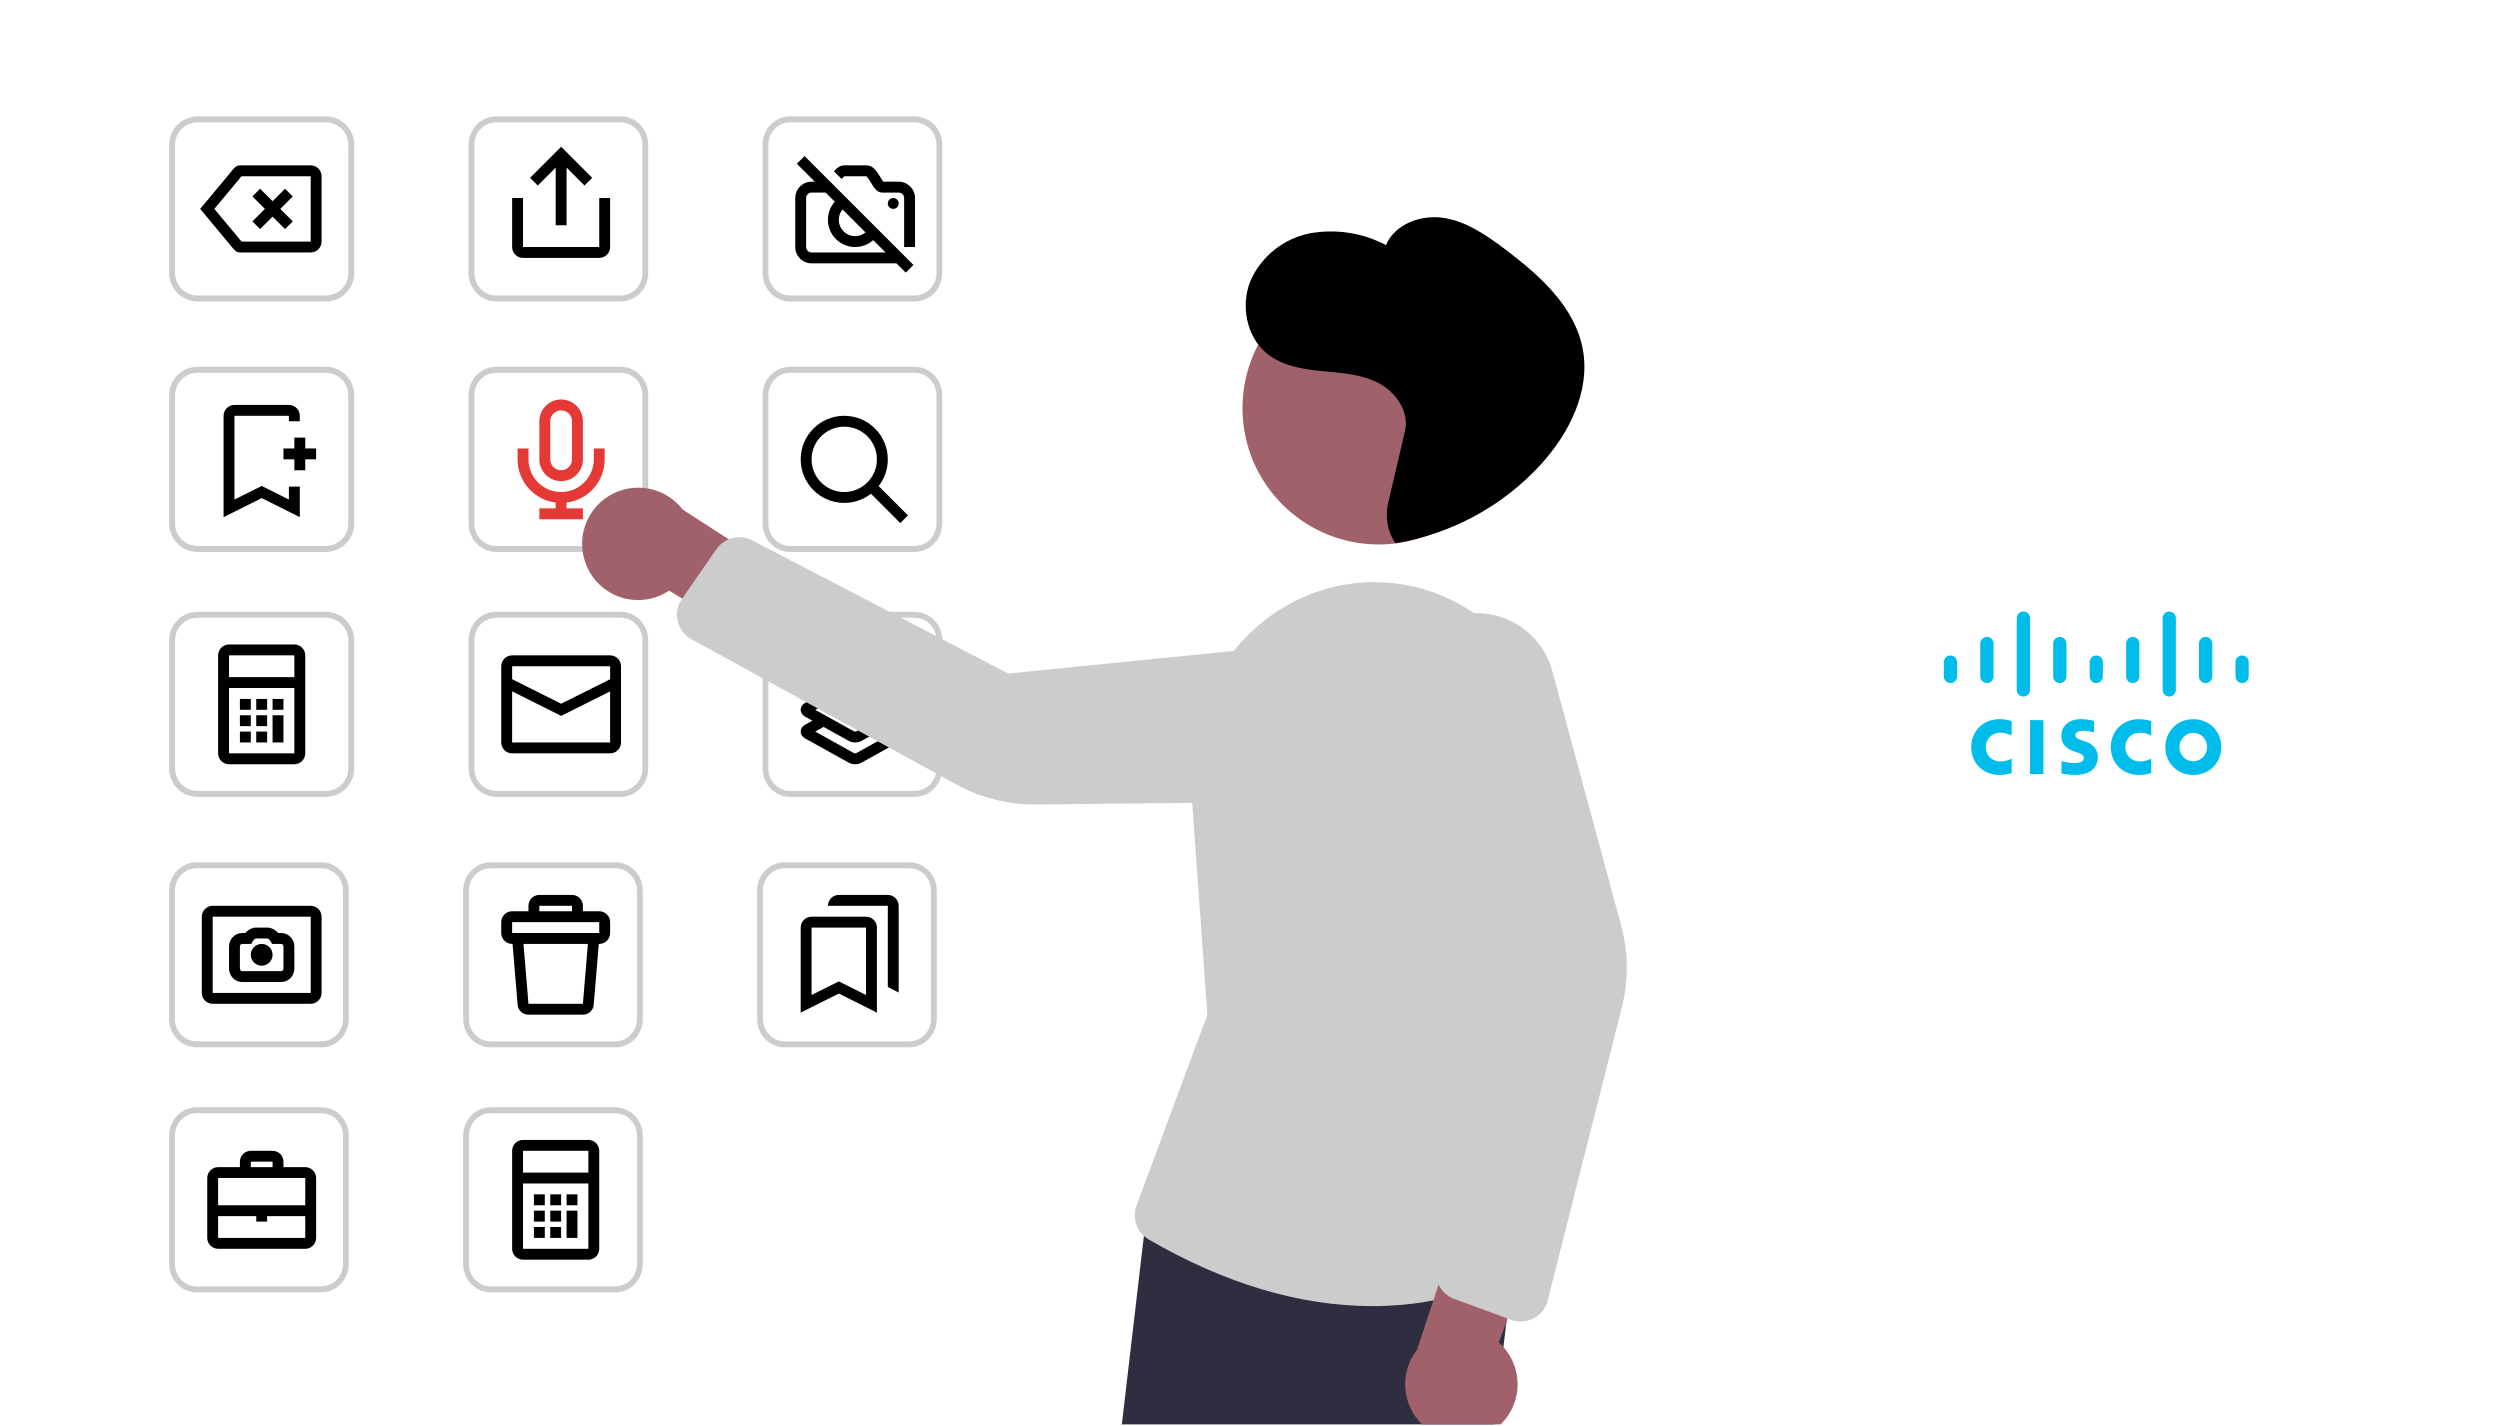 <svg width="975" height="556" viewBox="0 0 975 556" fill="none" xmlns="http://www.w3.org/2000/svg">
<g clip-path="url(#clip0)">
<path d="M127.093 117.57H77.023C74.09 117.567 71.278 116.4 69.205 114.326C67.131 112.253 65.964 109.441 65.961 106.508V56.438C65.964 53.505 67.131 50.694 69.205 48.62C71.278 46.546 74.09 45.38 77.023 45.376H127.093C130.026 45.38 132.837 46.546 134.911 48.62C136.985 50.694 138.151 53.505 138.155 56.438V106.508C138.151 109.441 136.985 112.253 134.911 114.326C132.837 116.4 130.026 117.567 127.093 117.57V117.57ZM77.023 47.705C74.707 47.708 72.488 48.629 70.85 50.266C69.213 51.903 68.292 54.123 68.29 56.438V106.508C68.292 108.823 69.213 111.043 70.85 112.68C72.488 114.318 74.707 115.239 77.023 115.241H127.093C129.408 115.239 131.628 114.318 133.265 112.68C134.902 111.043 135.823 108.823 135.826 106.508V56.438C135.823 54.123 134.902 51.903 133.265 50.266C131.628 48.629 129.408 47.708 127.093 47.705H77.023Z" fill="#CCCCCC"/>
<path fill-rule="evenodd" clip-rule="evenodd" d="M93.564 64.487H121.167C123.513 64.487 125.414 66.388 125.414 68.733V94.213C125.414 96.559 123.513 98.46 121.167 98.46H93.564C92.491 98.46 92.007 98.064 91.023 97.011C90.925 96.906 90.824 96.796 90.722 96.68C90.332 96.237 89.984 95.805 89.809 95.573L78.06 81.473L79.192 80.114L89.703 67.513C89.924 67.198 90.259 66.753 90.648 66.295C90.804 66.113 90.957 65.942 91.109 65.784C91.928 64.931 92.535 64.487 93.564 64.487ZM93.882 69.048C93.594 69.387 93.33 69.738 93.072 70.093L83.587 81.474L93.127 92.924C93.302 93.153 93.595 93.516 93.907 93.87C93.983 93.957 94.056 94.037 94.126 94.112C94.159 94.148 94.192 94.182 94.222 94.213H121.167V68.733H94.164C94.078 68.824 93.983 68.93 93.882 69.048ZM111.172 73.602L106.304 78.47L101.435 73.602L98.432 76.605L103.301 81.473L98.432 86.342L101.435 89.345L106.304 84.476L111.172 89.345L114.175 86.342L109.307 81.473L114.175 76.605L111.172 73.602Z" fill="black"/>
<path d="M356.74 117.57H308.142C305.296 117.566 302.567 116.4 300.554 114.326C298.541 112.252 297.409 109.441 297.406 106.508V56.438C297.409 53.505 298.541 50.693 300.554 48.62C302.567 46.546 305.296 45.379 308.142 45.376H356.74C359.586 45.379 362.315 46.546 364.328 48.62C366.341 50.693 367.473 53.505 367.476 56.438V106.508C367.473 109.441 366.341 112.252 364.328 114.326C362.315 116.4 359.586 117.566 356.74 117.57V117.57ZM308.142 47.705C305.895 47.707 303.741 48.628 302.152 50.266C300.562 51.903 299.669 54.123 299.666 56.438V106.508C299.669 108.823 300.562 111.043 302.152 112.68C303.741 114.317 305.895 115.238 308.142 115.241H356.74C358.987 115.238 361.141 114.317 362.73 112.68C364.32 111.043 365.213 108.823 365.216 106.508V56.438C365.213 54.123 364.32 51.903 362.73 50.266C361.141 48.628 358.987 47.707 356.74 47.705H308.142Z" fill="#CCCCCC"/>
<path fill-rule="evenodd" clip-rule="evenodd" d="M313.77 60.862L310.767 63.864L317.759 70.856H316.515C312.997 70.856 310.145 73.708 310.145 77.226V96.337C310.145 99.855 312.997 102.707 316.515 102.707H349.609L353.234 106.331L356.237 103.329L313.77 60.862ZM345.363 98.46L340.557 93.654C338.644 95.357 336.153 96.336 333.502 96.336C327.638 96.336 322.885 91.583 322.885 85.72C322.885 83.067 323.866 80.576 325.567 78.665L322.006 75.103H316.515C315.343 75.103 314.392 76.054 314.392 77.226V96.337C314.392 97.509 315.343 98.46 316.515 98.46H345.363ZM328.579 81.676C327.657 82.796 327.132 84.213 327.132 85.72C327.132 89.238 329.984 92.09 333.502 92.09C335.008 92.09 336.425 91.565 337.545 90.643L328.579 81.676ZM350.489 70.856C354.007 70.856 356.859 73.708 356.859 77.227V96.337H352.612V77.227C352.612 76.054 351.661 75.103 350.489 75.103H344.119C342.708 75.103 341.757 74.331 340.805 73.008C340.586 72.704 340.369 72.371 340.108 71.948C340.019 71.804 339.788 71.422 339.629 71.16L339.628 71.159L339.627 71.157L339.627 71.157C339.551 71.032 339.492 70.935 339.472 70.902C338.512 69.331 337.933 68.733 337.749 68.733H329.255C329.319 68.733 329.298 68.753 329.156 68.885L329.155 68.885L329.155 68.886L329.155 68.886C329.115 68.923 329.065 68.97 329.005 69.027C328.859 69.166 328.215 69.826 328.251 69.79C328.236 69.805 325.213 66.823 325.213 66.823C325.147 66.889 325.863 66.155 326.074 65.954C327.064 65.01 327.997 64.486 329.255 64.486H337.749C340.056 64.486 341.335 65.808 343.096 68.687C343.12 68.728 343.189 68.841 343.273 68.98L343.274 68.981C343.432 69.241 343.644 69.592 343.722 69.718C343.935 70.063 344.102 70.319 344.252 70.528C344.352 70.666 344.438 70.776 344.509 70.856H350.489ZM348.366 81.473C349.538 81.473 350.489 80.522 350.489 79.35C350.489 78.177 349.538 77.226 348.366 77.226C347.193 77.226 346.242 78.177 346.242 79.35C346.242 80.522 347.193 81.473 348.366 81.473Z" fill="black"/>
<path d="M356.74 215.244H308.142C305.296 215.24 302.567 214.074 300.554 212C298.541 209.926 297.409 207.114 297.406 204.182V154.112C297.409 151.179 298.541 148.367 300.554 146.293C302.567 144.22 305.296 143.053 308.142 143.05H356.74C359.586 143.053 362.315 144.22 364.328 146.293C366.341 148.367 367.473 151.179 367.476 154.112V204.182C367.473 207.114 366.341 209.926 364.328 212C362.315 214.074 359.586 215.24 356.74 215.244V215.244ZM308.142 145.379C305.895 145.381 303.741 146.302 302.152 147.939C300.562 149.577 299.669 151.796 299.666 154.112V204.182C299.669 206.497 300.562 208.717 302.152 210.354C303.741 211.991 305.895 212.912 308.142 212.915H356.74C358.987 212.912 361.141 211.991 362.73 210.354C364.32 208.717 365.213 206.497 365.216 204.182V154.112C365.213 151.796 364.32 149.577 362.73 147.939C361.141 146.302 358.987 145.381 356.74 145.379H308.142Z" fill="#CCCCCC"/>
<path fill-rule="evenodd" clip-rule="evenodd" d="M329.255 196.134C319.874 196.134 312.269 188.529 312.269 179.147C312.269 169.766 319.874 162.16 329.255 162.16C338.637 162.16 346.242 169.766 346.242 179.147C346.242 183.073 344.911 186.687 342.675 189.564L354.114 201.003L351.111 204.006L339.672 192.566C336.795 194.802 333.181 196.134 329.255 196.134ZM341.995 179.147C341.995 186.183 336.292 191.887 329.255 191.887C322.219 191.887 316.515 186.183 316.515 179.147C316.515 172.111 322.219 166.407 329.255 166.407C336.292 166.407 341.995 172.111 341.995 179.147Z" fill="black"/>
<path d="M242.079 215.244H193.481C190.635 215.24 187.906 214.074 185.893 212C183.88 209.926 182.748 207.114 182.745 204.182V154.112C182.748 151.179 183.88 148.367 185.893 146.293C187.906 144.22 190.635 143.053 193.481 143.05H242.079C244.925 143.053 247.654 144.22 249.667 146.293C251.68 148.367 252.812 151.179 252.815 154.112V204.182C252.812 207.114 251.68 209.926 249.667 212C247.654 214.074 244.925 215.24 242.079 215.244V215.244ZM193.481 145.379C191.234 145.381 189.08 146.302 187.491 147.939C185.902 149.577 185.008 151.796 185.005 154.112V204.182C185.008 206.497 185.902 208.717 187.491 210.354C189.08 211.991 191.234 212.912 193.481 212.915H242.079C244.326 212.912 246.481 211.991 248.07 210.354C249.659 208.717 250.553 206.497 250.555 204.182V154.112C250.553 151.796 249.659 149.577 248.07 147.939C246.481 146.302 244.326 145.381 242.079 145.379H193.481Z" fill="#CCCCCC"/>
<path fill-rule="evenodd" clip-rule="evenodd" d="M218.842 155.79C223.532 155.79 227.335 159.593 227.335 164.284V179.147C227.335 183.838 223.532 187.641 218.842 187.641C214.151 187.641 210.348 183.838 210.348 179.147V164.284C210.348 159.593 214.151 155.79 218.842 155.79ZM220.965 196.002V198.257H227.335V202.504H210.348V198.257H216.718V196.002C208.339 194.957 201.855 187.809 201.855 179.147V174.9H206.102V179.147C206.102 186.183 211.806 191.887 218.842 191.887C225.878 191.887 231.582 186.183 231.582 179.147V174.9H235.829V179.147C235.829 187.809 229.345 194.957 220.965 196.002ZM214.595 164.284C214.595 161.938 216.496 160.037 218.842 160.037C221.187 160.037 223.088 161.938 223.088 164.284V179.147C223.088 181.492 221.187 183.394 218.842 183.394C216.496 183.394 214.595 181.492 214.595 179.147V164.284Z" fill="#E53935"/>
<path d="M127.092 215.244H77.022C74.09 215.24 71.278 214.074 69.204 212C67.13 209.926 65.964 207.114 65.96 204.182V154.112C65.964 151.179 67.13 148.367 69.204 146.293C71.278 144.22 74.09 143.053 77.022 143.05H127.092C130.025 143.053 132.837 144.22 134.911 146.293C136.984 148.367 138.151 151.179 138.154 154.112V204.182C138.151 207.114 136.984 209.926 134.911 212C132.837 214.074 130.025 215.24 127.092 215.244V215.244ZM77.022 145.379C74.707 145.381 72.487 146.302 70.85 147.939C69.213 149.577 68.292 151.796 68.289 154.112V204.182C68.292 206.497 69.213 208.717 70.85 210.354C72.487 211.991 74.707 212.912 77.022 212.915H127.092C129.408 212.912 131.628 211.991 133.265 210.354C134.902 208.717 135.823 206.497 135.825 204.182V154.112C135.823 151.796 134.902 149.577 133.265 147.939C131.628 146.302 129.408 145.381 127.092 145.379H77.022Z" fill="#CCCCCC"/>
<path fill-rule="evenodd" clip-rule="evenodd" d="M112.674 189.764V194.822L102.058 189.513L91.441 194.822V162.16H112.674V164.284H116.921V162.16C116.921 159.815 115.02 157.914 112.674 157.914H91.441C89.095 157.914 87.194 159.815 87.194 162.16V201.693L102.058 194.261L116.921 201.693V189.764H112.674ZM114.798 170.654V174.9H110.551V179.147H114.798V183.394H119.044V179.147H123.291V174.9H119.044V170.654H114.798Z" fill="black"/>
<path d="M242.079 117.57H193.481C190.635 117.566 187.906 116.4 185.893 114.326C183.88 112.252 182.748 109.441 182.745 106.508V56.438C182.748 53.505 183.88 50.693 185.893 48.62C187.906 46.546 190.635 45.379 193.481 45.376H242.079C244.925 45.379 247.654 46.546 249.667 48.62C251.68 50.693 252.812 53.505 252.815 56.438V106.508C252.812 109.441 251.68 112.252 249.667 114.326C247.654 116.4 244.925 117.566 242.079 117.57V117.57ZM193.481 47.705C191.234 47.707 189.08 48.628 187.491 50.266C185.902 51.903 185.008 54.123 185.005 56.438V106.508C185.008 108.823 185.902 111.043 187.491 112.68C189.08 114.317 191.234 115.238 193.481 115.241H242.079C244.326 115.238 246.481 114.317 248.07 112.68C249.659 111.043 250.553 108.823 250.555 106.508V56.438C250.553 54.123 249.659 51.903 248.07 50.266C246.481 48.628 244.326 47.707 242.079 47.705H193.481Z" fill="#CCCCCC"/>
<path fill-rule="evenodd" clip-rule="evenodd" d="M220.965 87.843V65.366L227.957 72.358L230.96 69.355L218.842 57.237L206.723 69.355L209.726 72.358L216.718 65.366V87.843H220.965ZM237.952 96.337V77.227H233.705V96.337H203.978V77.227H199.732V96.337C199.732 98.682 201.633 100.583 203.978 100.583H233.705C236.051 100.583 237.952 98.682 237.952 96.337Z" fill="black"/>
<path d="M127.092 310.794H77.022C74.09 310.791 71.278 309.625 69.204 307.551C67.13 305.477 65.964 302.665 65.96 299.732V249.663C65.964 246.73 67.13 243.918 69.204 241.844C71.278 239.77 74.09 238.604 77.022 238.601H127.092C130.025 238.604 132.837 239.77 134.911 241.844C136.984 243.918 138.151 246.73 138.154 249.663V299.732C138.151 302.665 136.984 305.477 134.911 307.551C132.837 309.625 130.025 310.791 127.092 310.794V310.794ZM77.022 240.929C74.707 240.932 72.487 241.853 70.85 243.49C69.213 245.127 68.292 247.347 68.289 249.663V299.732C68.292 302.048 69.213 304.268 70.85 305.905C72.487 307.542 74.707 308.463 77.022 308.466H127.092C129.408 308.463 131.628 307.542 133.265 305.905C134.902 304.268 135.823 302.048 135.825 299.732V249.663C135.823 247.347 134.902 245.127 133.265 243.49C131.628 241.853 129.408 240.932 127.092 240.929H77.022Z" fill="#CCCCCC"/>
<path fill-rule="evenodd" clip-rule="evenodd" d="M114.798 251.341H89.317C86.972 251.341 85.071 253.242 85.071 255.587V293.808C85.071 296.153 86.972 298.054 89.317 298.054H114.798C117.143 298.054 119.044 296.153 119.044 293.808V255.587C119.044 253.242 117.143 251.341 114.798 251.341ZM89.317 264.081V255.588H114.798V264.081H89.317ZM89.317 268.328V293.808H114.798V268.328H89.317ZM97.811 289.561H93.564V285.314H97.811V289.561ZM99.934 289.561H104.181V285.314H99.934V289.561ZM110.551 289.561H106.304V283.191V281.068V278.944H110.551V281.068V283.191V289.561ZM93.564 283.191H97.811V278.944H93.564V283.191ZM104.181 283.191H99.934V278.944H104.181V283.191ZM97.811 276.821H93.564V272.574H97.811V276.821ZM99.934 276.821H104.181V272.574H99.934V276.821ZM110.551 276.821H106.304V272.574H110.551V276.821Z" fill="black"/>
<path d="M242.079 310.794H193.481C190.635 310.791 187.906 309.625 185.893 307.551C183.88 305.477 182.748 302.665 182.745 299.732V249.663C182.748 246.73 183.88 243.918 185.893 241.844C187.906 239.77 190.635 238.604 193.481 238.601H242.079C244.925 238.604 247.654 239.77 249.667 241.844C251.68 243.918 252.812 246.73 252.815 249.663V299.732C252.812 302.665 251.68 305.477 249.667 307.551C247.654 309.625 244.925 310.791 242.079 310.794V310.794ZM193.481 240.929C191.234 240.932 189.08 241.853 187.491 243.49C185.902 245.127 185.008 247.347 185.005 249.663V299.732C185.008 302.048 185.902 304.268 187.491 305.905C189.08 307.542 191.234 308.463 193.481 308.466H242.079C244.326 308.463 246.481 307.542 248.07 305.905C249.659 304.268 250.553 302.048 250.555 299.732V249.663C250.553 247.347 249.659 245.127 248.07 243.49C246.481 241.853 244.326 240.932 242.079 240.929H193.481Z" fill="#CCCCCC"/>
<path fill-rule="evenodd" clip-rule="evenodd" d="M199.732 255.588H237.952C240.297 255.588 242.199 257.489 242.199 259.834V289.561C242.199 291.907 240.297 293.808 237.952 293.808H199.732C197.386 293.808 195.485 291.907 195.485 289.561V259.834C195.485 257.489 197.386 255.588 199.732 255.588ZM199.732 269.64V289.561H237.952V269.641L218.842 279.196L199.732 269.64ZM199.732 264.892L218.842 274.448L237.952 264.893V259.834H199.732V264.892Z" fill="black"/>
<path d="M356.74 310.794H308.142C305.296 310.791 302.567 309.625 300.554 307.551C298.541 305.477 297.409 302.665 297.406 299.732V249.663C297.409 246.73 298.541 243.918 300.554 241.844C302.567 239.77 305.296 238.604 308.142 238.601H356.74C359.586 238.604 362.315 239.77 364.328 241.844C366.341 243.918 367.473 246.73 367.476 249.663V299.732C367.473 302.665 366.341 305.477 364.328 307.551C362.315 309.625 359.586 310.791 356.74 310.794V310.794ZM308.142 240.929C305.895 240.932 303.741 241.853 302.152 243.49C300.562 245.127 299.669 247.347 299.666 249.663V299.732C299.669 302.048 300.562 304.268 302.152 305.905C303.741 307.542 305.895 308.463 308.142 308.466H356.74C358.987 308.463 361.141 307.542 362.73 305.905C364.32 304.268 365.213 302.048 365.216 299.732V249.663C365.213 247.347 364.32 245.127 362.73 243.49C361.141 241.853 358.987 240.932 356.74 240.929H308.142Z" fill="#CCCCCC"/>
<path fill-rule="evenodd" clip-rule="evenodd" d="M353.053 265.68C355.296 266.926 355.296 269.729 353.053 270.975L350.175 272.574L353.053 274.173C355.296 275.419 355.296 278.222 353.053 279.468L350.175 281.067L353.053 282.666C355.296 283.913 355.296 286.716 353.053 287.962L335.958 297.459C334.53 298.253 332.474 298.253 331.046 297.459L313.951 287.962C311.708 286.716 311.708 283.913 313.951 282.666L316.829 281.067L313.951 279.468C311.708 278.222 311.708 275.419 313.951 274.173L316.829 272.574L313.951 270.975C311.708 269.729 311.708 266.926 313.951 265.68L331.046 256.183C332.474 255.389 334.53 255.389 335.958 256.183L353.053 265.68ZM335.958 280.473L345.803 275.003L349.075 276.821L345.803 278.638L345.803 278.638L341.43 281.067L341.431 281.067L333.896 285.254C333.75 285.334 333.254 285.334 333.109 285.254L325.574 281.067L325.574 281.067L321.201 278.638L321.201 278.638L317.93 276.821L321.201 275.003L331.046 280.473C332.474 281.266 334.53 281.266 335.958 280.473ZM321.201 283.496L317.93 285.314L333.109 293.747C333.254 293.828 333.75 293.828 333.896 293.747L349.075 285.314L345.803 283.496L335.958 288.966C334.53 289.759 332.474 289.759 331.046 288.966L321.201 283.496ZM333.109 259.895C333.254 259.814 333.75 259.814 333.896 259.895L349.075 268.328L333.896 276.76C333.75 276.841 333.254 276.841 333.109 276.76L317.93 268.328L333.109 259.895Z" fill="black"/>
<path fill-rule="evenodd" clip-rule="evenodd" d="M210.348 349.015H223.088C225.433 349.015 227.334 350.916 227.334 353.262V355.385H233.705C236.05 355.385 237.951 357.286 237.951 359.632V363.878C237.951 366.224 236.05 368.125 233.705 368.125H233.535L231.581 391.482C231.581 393.827 229.68 395.728 227.335 395.728H206.101C203.756 395.728 201.854 393.827 201.862 391.658L199.901 368.125H199.731C197.386 368.125 195.484 366.224 195.484 363.878V359.632C195.484 357.286 197.386 355.385 199.731 355.385H206.101V353.262C206.101 350.916 208.002 349.015 210.348 349.015ZM206.101 359.632V359.632H199.731V363.878H233.705V359.632H227.334V359.632H206.101ZM206.101 391.482L204.161 368.125H229.274L227.342 391.306L227.335 391.482H206.101ZM223.088 353.262V355.385H210.348V353.262H223.088Z" fill="black"/>
<path d="M239.955 408.469H191.358C188.511 408.465 185.782 407.299 183.77 405.225C181.757 403.151 180.625 400.34 180.621 397.407V347.337C180.625 344.404 181.757 341.592 183.77 339.519C185.782 337.445 188.511 336.278 191.358 336.275H239.955C242.802 336.278 245.531 337.445 247.544 339.519C249.556 341.592 250.689 344.404 250.692 347.337V397.407C250.689 400.34 249.556 403.151 247.544 405.225C245.531 407.299 242.802 408.465 239.955 408.469V408.469ZM191.358 338.604C189.111 338.606 186.956 339.527 185.367 341.164C183.778 342.802 182.884 345.021 182.882 347.337V397.407C182.884 399.722 183.778 401.942 185.367 403.579C186.956 405.216 189.111 406.137 191.358 406.14H239.955C242.203 406.137 244.357 405.216 245.946 403.579C247.535 401.942 248.429 399.722 248.431 397.407V347.337C248.429 345.021 247.535 342.802 245.946 341.164C244.357 339.527 242.203 338.606 239.955 338.604H191.358Z" fill="#CCCCCC"/>
<path d="M125.294 408.469H76.697C73.85 408.465 71.121 407.299 69.109 405.225C67.096 403.151 65.964 400.34 65.96 397.407V347.337C65.964 344.404 67.096 341.592 69.109 339.519C71.121 337.445 73.85 336.278 76.697 336.275H125.294C128.141 336.278 130.87 337.445 132.883 339.519C134.895 341.592 136.028 344.404 136.031 347.337V397.407C136.028 400.34 134.895 403.151 132.883 405.225C130.87 407.299 128.141 408.465 125.294 408.469V408.469ZM76.697 338.604C74.45 338.606 72.295 339.527 70.706 341.164C69.117 342.802 68.223 345.021 68.221 347.337V397.407C68.223 399.722 69.117 401.942 70.706 403.579C72.295 405.216 74.45 406.137 76.697 406.14H125.294C127.542 406.137 129.696 405.216 131.285 403.579C132.874 401.942 133.768 399.722 133.771 397.407V347.337C133.768 345.021 132.874 342.802 131.285 341.164C129.696 339.527 127.542 338.606 125.294 338.604H76.697Z" fill="#CCCCCC"/>
<path fill-rule="evenodd" clip-rule="evenodd" d="M82.947 391.482C80.602 391.482 78.701 389.581 78.701 387.235V357.508C78.701 355.163 80.602 353.262 82.947 353.262H121.168C123.513 353.262 125.414 355.163 125.414 357.508V387.235C125.414 389.581 123.513 391.482 121.168 391.482H82.947ZM121.168 357.508H82.947V387.235H121.168V357.508ZM99.934 361.755C98.406 361.755 97.117 362.405 96.079 363.428C95.925 363.579 95.785 363.73 95.657 363.878H94.413C91.565 363.878 89.317 366.287 89.317 369.187V377.68C89.317 380.58 91.565 382.989 94.413 382.989H109.701C112.55 382.989 114.798 380.58 114.798 377.68V369.187C114.798 366.287 112.55 363.878 109.701 363.878H108.458C108.33 363.73 108.19 363.579 108.036 363.428C106.998 362.405 105.709 361.755 104.181 361.755H99.934ZM99.934 366.002C99.659 366.002 99.368 366.149 99.059 366.453C98.831 366.678 98.673 366.907 98.625 366.996L98.027 368.126H94.413C93.978 368.126 93.564 368.569 93.564 369.187V377.681C93.564 378.298 93.978 378.742 94.413 378.742H109.701C110.137 378.742 110.551 378.298 110.551 377.681V369.187C110.551 368.569 110.137 368.126 109.701 368.126H106.088L105.489 366.996C105.442 366.907 105.284 366.678 105.055 366.453C104.747 366.149 104.455 366.002 104.181 366.002H99.934ZM97.811 372.372C97.811 374.718 99.712 376.619 102.058 376.619C104.403 376.619 106.304 374.718 106.304 372.372C106.304 370.027 104.403 368.126 102.058 368.126C99.712 368.126 97.811 370.027 97.811 372.372Z" fill="black"/>
<path d="M354.616 408.469H306.019C303.172 408.465 300.443 407.299 298.43 405.225C296.418 403.151 295.285 400.34 295.282 397.407V347.337C295.285 344.404 296.418 341.592 298.43 339.519C300.443 337.445 303.172 336.278 306.019 336.275H354.616C357.463 336.278 360.192 337.445 362.204 339.519C364.217 341.592 365.349 344.404 365.353 347.337V397.407C365.349 400.34 364.217 403.151 362.204 405.225C360.192 407.299 357.463 408.465 354.616 408.469V408.469ZM306.019 338.604C303.772 338.606 301.617 339.527 300.028 341.164C298.439 342.802 297.545 345.021 297.543 347.337V397.407C297.545 399.722 298.439 401.942 300.028 403.579C301.617 405.216 303.772 406.137 306.019 406.14H354.616C356.863 406.137 359.018 405.216 360.607 403.579C362.196 401.942 363.09 399.722 363.092 397.407V347.337C363.09 345.021 362.196 342.802 360.607 341.164C359.018 339.527 356.863 338.606 354.616 338.604H306.019Z" fill="#CCCCCC"/>
<path fill-rule="evenodd" clip-rule="evenodd" d="M327.132 349.015C324.811 349.015 322.924 350.91 322.886 353.262H346.243V384.933L350.489 387.092V353.334C350.489 350.949 348.588 349.015 346.243 349.015H327.132ZM327.132 387.486L312.269 394.918V361.755C312.269 359.41 314.17 357.508 316.515 357.508H337.749C340.094 357.508 341.996 359.41 341.996 361.755V394.918L327.132 387.486ZM316.516 388.046L327.132 382.738L337.749 388.046V361.755H316.516V388.046Z" fill="black"/>
<path d="M125.294 504.019H76.697C73.85 504.016 71.121 502.849 69.109 500.776C67.096 498.702 65.964 495.89 65.96 492.957V442.887C65.964 439.955 67.096 437.143 69.109 435.069C71.121 432.995 73.85 431.829 76.697 431.825H125.294C128.141 431.829 130.87 432.995 132.883 435.069C134.895 437.143 136.028 439.955 136.031 442.887V492.957C136.028 495.89 134.895 498.702 132.883 500.776C130.87 502.849 128.141 504.016 125.294 504.019V504.019ZM76.697 434.154C74.45 434.157 72.295 435.078 70.706 436.715C69.117 438.352 68.223 440.572 68.221 442.887V492.957C68.223 495.273 69.117 497.492 70.706 499.13C72.295 500.767 74.45 501.688 76.697 501.69H125.294C127.542 501.688 129.696 500.767 131.285 499.13C132.874 497.492 133.768 495.273 133.771 492.957V442.887C133.768 440.572 132.874 438.352 131.285 436.715C129.696 435.078 127.542 434.157 125.294 434.154H76.697Z" fill="#CCCCCC"/>
<path fill-rule="evenodd" clip-rule="evenodd" d="M97.811 448.812H106.304C108.649 448.812 110.551 450.713 110.551 453.059V455.182H119.044C121.39 455.182 123.291 457.083 123.291 459.429V482.785C123.291 485.131 121.39 487.032 119.044 487.032H85.071C82.725 487.032 80.824 485.131 80.824 482.785V459.429C80.824 457.083 82.725 455.182 85.071 455.182H93.564V453.059C93.564 450.713 95.465 448.812 97.811 448.812ZM93.564 459.429V459.429H85.071V470.045H99.934H104.181H119.044V459.429H110.551V459.429H93.564ZM85.071 482.785V474.292H99.934V476.415H104.181V474.292H119.044V482.785H85.071ZM106.304 453.059V455.182H97.811V453.059H106.304Z" fill="black"/>
<path d="M239.955 504.019H191.358C188.511 504.016 185.782 502.849 183.77 500.776C181.757 498.702 180.625 495.89 180.621 492.957V442.887C180.625 439.955 181.757 437.143 183.77 435.069C185.782 432.995 188.511 431.829 191.358 431.825H239.955C242.802 431.829 245.531 432.995 247.544 435.069C249.556 437.143 250.689 439.955 250.692 442.887V492.957C250.689 495.89 249.556 498.702 247.544 500.776C245.531 502.849 242.802 504.016 239.955 504.019V504.019ZM191.358 434.154C189.111 434.157 186.956 435.078 185.367 436.715C183.778 438.352 182.884 440.572 182.882 442.887V492.957C182.884 495.273 183.778 497.492 185.367 499.13C186.956 500.767 189.111 501.688 191.358 501.69H239.955C242.203 501.688 244.357 500.767 245.946 499.13C247.535 497.492 248.429 495.273 248.431 492.957V442.887C248.429 440.572 247.535 438.352 245.946 436.715C244.357 435.078 242.203 434.157 239.955 434.154H191.358Z" fill="#CCCCCC"/>
<path fill-rule="evenodd" clip-rule="evenodd" d="M229.458 444.565H203.978C201.633 444.565 199.731 446.467 199.731 448.812V487.032C199.731 489.378 201.633 491.279 203.978 491.279H229.458C231.803 491.279 233.705 489.378 233.705 487.032V448.812C233.705 446.467 231.803 444.565 229.458 444.565ZM203.978 457.305V448.812H229.458V457.305H203.978ZM203.978 461.552V487.032H229.458V461.552H203.978ZM212.471 482.785H208.224V478.539H212.471V482.785ZM214.594 482.785H218.841V478.539H214.594V482.785ZM225.211 482.785H220.965V476.415V474.292V472.169H225.211V474.292V476.415V482.785ZM208.224 476.415H212.471V472.169H208.224V476.415ZM218.841 476.415H214.594V472.169H218.841V476.415ZM212.471 470.045H208.224V465.799H212.471V470.045ZM214.594 470.045H218.841V465.799H214.594V470.045ZM225.211 470.045H220.965V465.799H225.211V470.045Z" fill="black"/>
<path d="M457.748 857.614C455.406 857.621 453.141 856.78 451.372 855.245C449.603 853.71 448.45 851.586 448.127 849.267L425.001 689.31C423.848 681.333 423.738 673.241 424.675 665.236L447.215 472.622L591.17 484.709L569.443 667.215L651.632 769.696C653.212 771.656 653.969 774.153 653.745 776.66C653.521 779.167 652.333 781.489 650.431 783.138L629.737 801.16C628.767 802.006 627.639 802.65 626.418 803.057C625.197 803.464 623.907 803.624 622.623 803.53C621.34 803.435 620.088 803.087 618.94 802.506C617.791 801.925 616.77 801.122 615.934 800.143L538.056 709.01C526.001 694.866 517.325 678.163 512.686 660.168L501.568 616.808C501.395 616.132 501.008 615.53 500.466 615.091C499.923 614.652 499.254 614.399 498.556 614.37C497.859 614.342 497.171 614.539 496.594 614.932C496.017 615.325 495.583 615.894 495.355 616.553L480.649 659.034L489.953 846.141C490.075 848.71 489.178 851.224 487.457 853.135C485.737 855.047 483.331 856.203 480.764 856.351L458.309 857.598C458.121 857.609 457.934 857.614 457.748 857.614Z" fill="#2F2E41"/>
<path d="M537.744 212.344C567.109 212.344 590.914 188.539 590.914 159.174C590.914 129.809 567.109 106.004 537.744 106.004C508.379 106.004 484.574 129.809 484.574 159.174C484.574 188.539 508.379 212.344 537.744 212.344Z" fill="#A0616A"/>
<path d="M228.918 220.992C230.196 223.907 232.097 226.506 234.488 228.606C236.88 230.706 239.702 232.256 242.757 233.148C245.812 234.039 249.025 234.25 252.171 233.765C255.316 233.28 258.317 232.112 260.962 230.342L330.676 272.576L325.257 236.858L266.25 198.724C262.982 194.478 258.27 191.578 253.007 190.574C247.743 189.57 242.295 190.532 237.693 193.277C233.091 196.021 229.657 200.359 228.039 205.467C226.422 210.575 226.735 216.099 228.918 220.992V220.992Z" fill="#A0616A"/>
<path d="M535.273 509.387C507.034 509.388 477.646 500.628 447.928 483.346C445.72 482.065 444.037 480.044 443.177 477.641C442.316 475.238 442.335 472.608 443.228 470.217L470.871 395.733L464.583 307.97C462.445 278.117 477.328 249.779 502.5 235.776C511.53 230.71 521.591 227.759 531.927 227.147C542.262 226.535 552.602 228.278 562.166 232.243C572.424 236.563 581.567 243.153 588.908 251.519C596.248 259.885 601.595 269.808 604.544 280.54L613.417 311.412C624.179 349.171 622.94 389.342 609.872 426.367L584.165 498.544L583.498 498.943C583.323 499.048 565.682 509.385 535.273 509.387Z" fill="#CCCCCC"/>
<path d="M265.822 245.769C264.622 243.965 263.992 241.842 264.012 239.676C264.033 237.509 264.704 235.398 265.938 233.617L279.41 214.16C280.912 211.996 283.151 210.454 285.707 209.821C288.264 209.187 290.963 209.506 293.302 210.718L393.209 262.675L503.443 251.625C510.383 250.965 517.342 252.678 523.182 256.484C529.023 260.29 533.4 265.964 535.598 272.58C537.092 277.151 537.487 282.011 536.753 286.763C536.018 291.516 534.174 296.029 531.37 299.937C528.566 303.844 524.881 307.036 520.614 309.253C516.346 311.471 511.616 312.652 506.807 312.701L404.012 313.744C393.192 313.848 382.526 311.173 373.035 305.975L269.632 249.27C268.099 248.427 266.792 247.226 265.822 245.769V245.769Z" fill="#CCCCCC"/>
<path d="M583.564 556.975C586.064 555.006 588.102 552.513 589.534 549.671C590.967 546.829 591.758 543.707 591.854 540.526C591.95 537.345 591.346 534.182 590.087 531.259C588.828 528.337 586.943 525.726 584.566 523.61L610.529 452.14L574.725 459.739L552.634 526.432C549.344 530.662 547.721 535.951 548.071 541.298C548.421 546.645 550.72 551.677 554.533 555.442C558.345 559.207 563.406 561.442 568.757 561.725C574.107 562.007 579.376 560.317 583.564 556.975V556.975Z" fill="#A0616A"/>
<path d="M593.093 515.406C591.824 515.406 590.565 515.182 589.374 514.744L567.157 506.591C564.685 505.68 562.63 503.901 561.375 501.585C560.12 499.269 559.75 496.576 560.336 494.008L585.535 384.254L547.154 280.33C544.77 273.778 544.68 266.612 546.897 260.002C549.114 253.392 553.509 247.73 559.361 243.942C563.411 241.348 568.015 239.745 572.8 239.262C577.585 238.78 582.417 239.431 586.903 241.164C591.39 242.897 595.405 245.662 598.623 249.236C601.841 252.81 604.173 257.091 605.428 261.734L632.255 360.972C635.073 371.419 635.162 382.415 632.515 392.907L603.597 507.237C603.007 509.573 601.654 511.644 599.753 513.124C597.853 514.604 595.512 515.407 593.103 515.406H593.093V515.406Z" fill="#CCCCCC"/>
<path d="M541.255 196.692C543.951 185.505 545.283 179.223 547.954 168.029C549.743 160.532 544.346 152.856 537.573 149.352C530.801 145.849 522.95 145.447 515.384 144.705C507.817 143.963 499.879 142.641 493.982 137.773C486.064 131.238 483.8 119.066 487.694 109.493C489.785 104.787 492.976 100.652 496.998 97.436C501.02 94.221 505.755 92.018 510.806 91.013C520.944 89.159 531.411 90.77 540.522 95.588C544.091 87.202 554.433 83.556 563.319 85.019C572.204 86.482 579.921 91.876 587.143 97.328C600.573 107.467 614.354 119.758 617.335 136.473C620.213 152.614 612.026 168.904 601.074 180.97C586.131 197.38 566.081 208.261 544.178 211.846C542.719 209.636 541.71 207.16 541.208 204.56C540.707 201.96 540.723 199.287 541.255 196.692V196.692Z" fill="black"/>
<g clip-path="url(#clip1)">
<path d="M877.002 258.257C877.002 256.809 875.844 255.634 874.422 255.634C872.996 255.634 871.837 256.809 871.837 258.257V263.775C871.837 265.231 872.996 266.406 874.422 266.406C875.844 266.406 877.002 265.231 877.002 263.775V258.257ZM862.806 251.016C862.806 249.567 861.65 248.391 860.193 248.391C858.767 248.391 857.612 249.567 857.612 251.016V263.775C857.612 265.231 858.767 266.406 860.193 266.406C861.65 266.406 862.806 265.231 862.806 263.775V251.016V251.016ZM848.58 241.108C848.58 239.659 847.425 238.485 846 238.485C844.574 238.485 843.419 239.659 843.419 241.108V269.018C843.419 270.475 844.574 271.649 846 271.649C847.425 271.649 848.58 270.475 848.58 269.018V241.108ZM834.351 251.016C834.351 249.567 833.197 248.391 831.771 248.391C830.348 248.391 829.19 249.567 829.19 251.016V263.775C829.19 265.231 830.348 266.406 831.771 266.406C833.197 266.406 834.351 265.231 834.351 263.775V251.016V251.016ZM820.125 258.257C820.125 256.809 818.971 255.634 817.553 255.634C816.127 255.634 814.965 256.809 814.965 258.257V263.775C814.965 265.231 816.127 266.406 817.553 266.406C818.971 266.406 820.125 265.231 820.125 263.775V258.257ZM805.923 251.016C805.923 249.567 804.76 248.391 803.334 248.391C801.908 248.391 800.745 249.567 800.745 251.016V263.775C800.745 265.231 801.908 266.406 803.334 266.406C804.76 266.406 805.923 265.231 805.923 263.775V251.016V251.016ZM791.704 241.108C791.704 239.659 790.541 238.485 789.115 238.485C787.689 238.485 786.526 239.659 786.526 241.108V269.018C786.526 270.475 787.689 271.649 789.115 271.649C790.541 271.649 791.704 270.475 791.704 269.018V241.108ZM777.484 251.016C777.484 249.567 776.322 248.391 774.896 248.391C773.47 248.391 772.307 249.567 772.307 251.016V263.775C772.307 265.231 773.47 266.406 774.896 266.406C776.322 266.406 777.484 265.231 777.484 263.775V251.016ZM763.265 258.257C763.265 256.809 762.103 255.634 760.677 255.634C759.252 255.634 758.088 256.809 758.088 258.257V263.775C758.088 265.231 759.252 266.406 760.677 266.406C762.103 266.406 763.265 265.231 763.265 263.775V258.257ZM816.708 281.136C816.553 281.093 814.164 280.466 811.626 280.466C806.82 280.466 803.926 283.106 803.926 287.037C803.926 290.517 806.347 292.252 809.252 293.185C809.574 293.294 810.049 293.445 810.365 293.551C811.658 293.965 812.69 294.58 812.69 295.645C812.69 296.836 811.497 297.607 808.903 297.607C806.624 297.607 804.439 296.944 803.979 296.826V301.663C804.236 301.718 806.832 302.237 809.606 302.237C813.597 302.237 818.161 300.463 818.161 295.184C818.161 292.623 816.62 290.265 813.236 289.171L811.797 288.705C810.939 288.429 809.407 287.983 809.407 286.704C809.407 285.693 810.542 284.981 812.632 284.981C814.436 284.981 816.631 285.598 816.708 285.622V281.136V281.136ZM860.773 291.352C860.773 294.41 858.47 296.884 855.38 296.884C852.287 296.884 849.99 294.41 849.99 291.352C849.99 288.3 852.287 285.824 855.38 285.824C858.47 285.824 860.773 288.3 860.773 291.352V291.352ZM855.38 280.473C849.025 280.473 844.467 285.348 844.467 291.352C844.467 297.364 849.025 302.237 855.38 302.237C861.735 302.237 866.299 297.364 866.299 291.352C866.299 285.348 861.735 280.473 855.38 280.473V280.473ZM784.552 281.226C784.062 281.078 782.251 280.473 779.798 280.473C773.452 280.473 768.794 285.075 768.794 291.352C768.794 298.123 773.936 302.237 779.798 302.237C782.126 302.237 783.904 301.675 784.552 301.488V295.847C784.328 295.973 782.623 296.962 780.171 296.962C776.698 296.962 774.457 294.475 774.457 291.352C774.457 288.133 776.794 285.745 780.171 285.745C782.665 285.745 784.342 286.756 784.552 286.868V281.226V281.226ZM838.977 281.226C838.483 281.078 836.67 280.473 834.225 280.473C827.871 280.473 823.213 285.075 823.213 291.352C823.213 298.123 828.361 302.237 834.225 302.237C836.542 302.237 838.322 301.675 838.977 301.488V295.847C838.748 295.973 837.041 296.962 834.59 296.962C831.119 296.962 828.88 294.475 828.88 291.352C828.88 288.133 831.219 285.745 834.59 285.745C837.083 285.745 838.764 286.756 838.977 286.868V281.226V281.226ZM796.934 301.862H791.719V280.845H796.934V301.862Z" fill="#00BCEB"/>
</g>
</g>
<defs>
<clipPath id="clip0">
<rect width="973.836" height="555.517" fill="white" transform="translate(0.414)"/>
</clipPath>
<clipPath id="clip1">
<rect width="119.712" height="64.564" fill="white" transform="translate(757.692 238.079)"/>
</clipPath>
</defs>
</svg>

